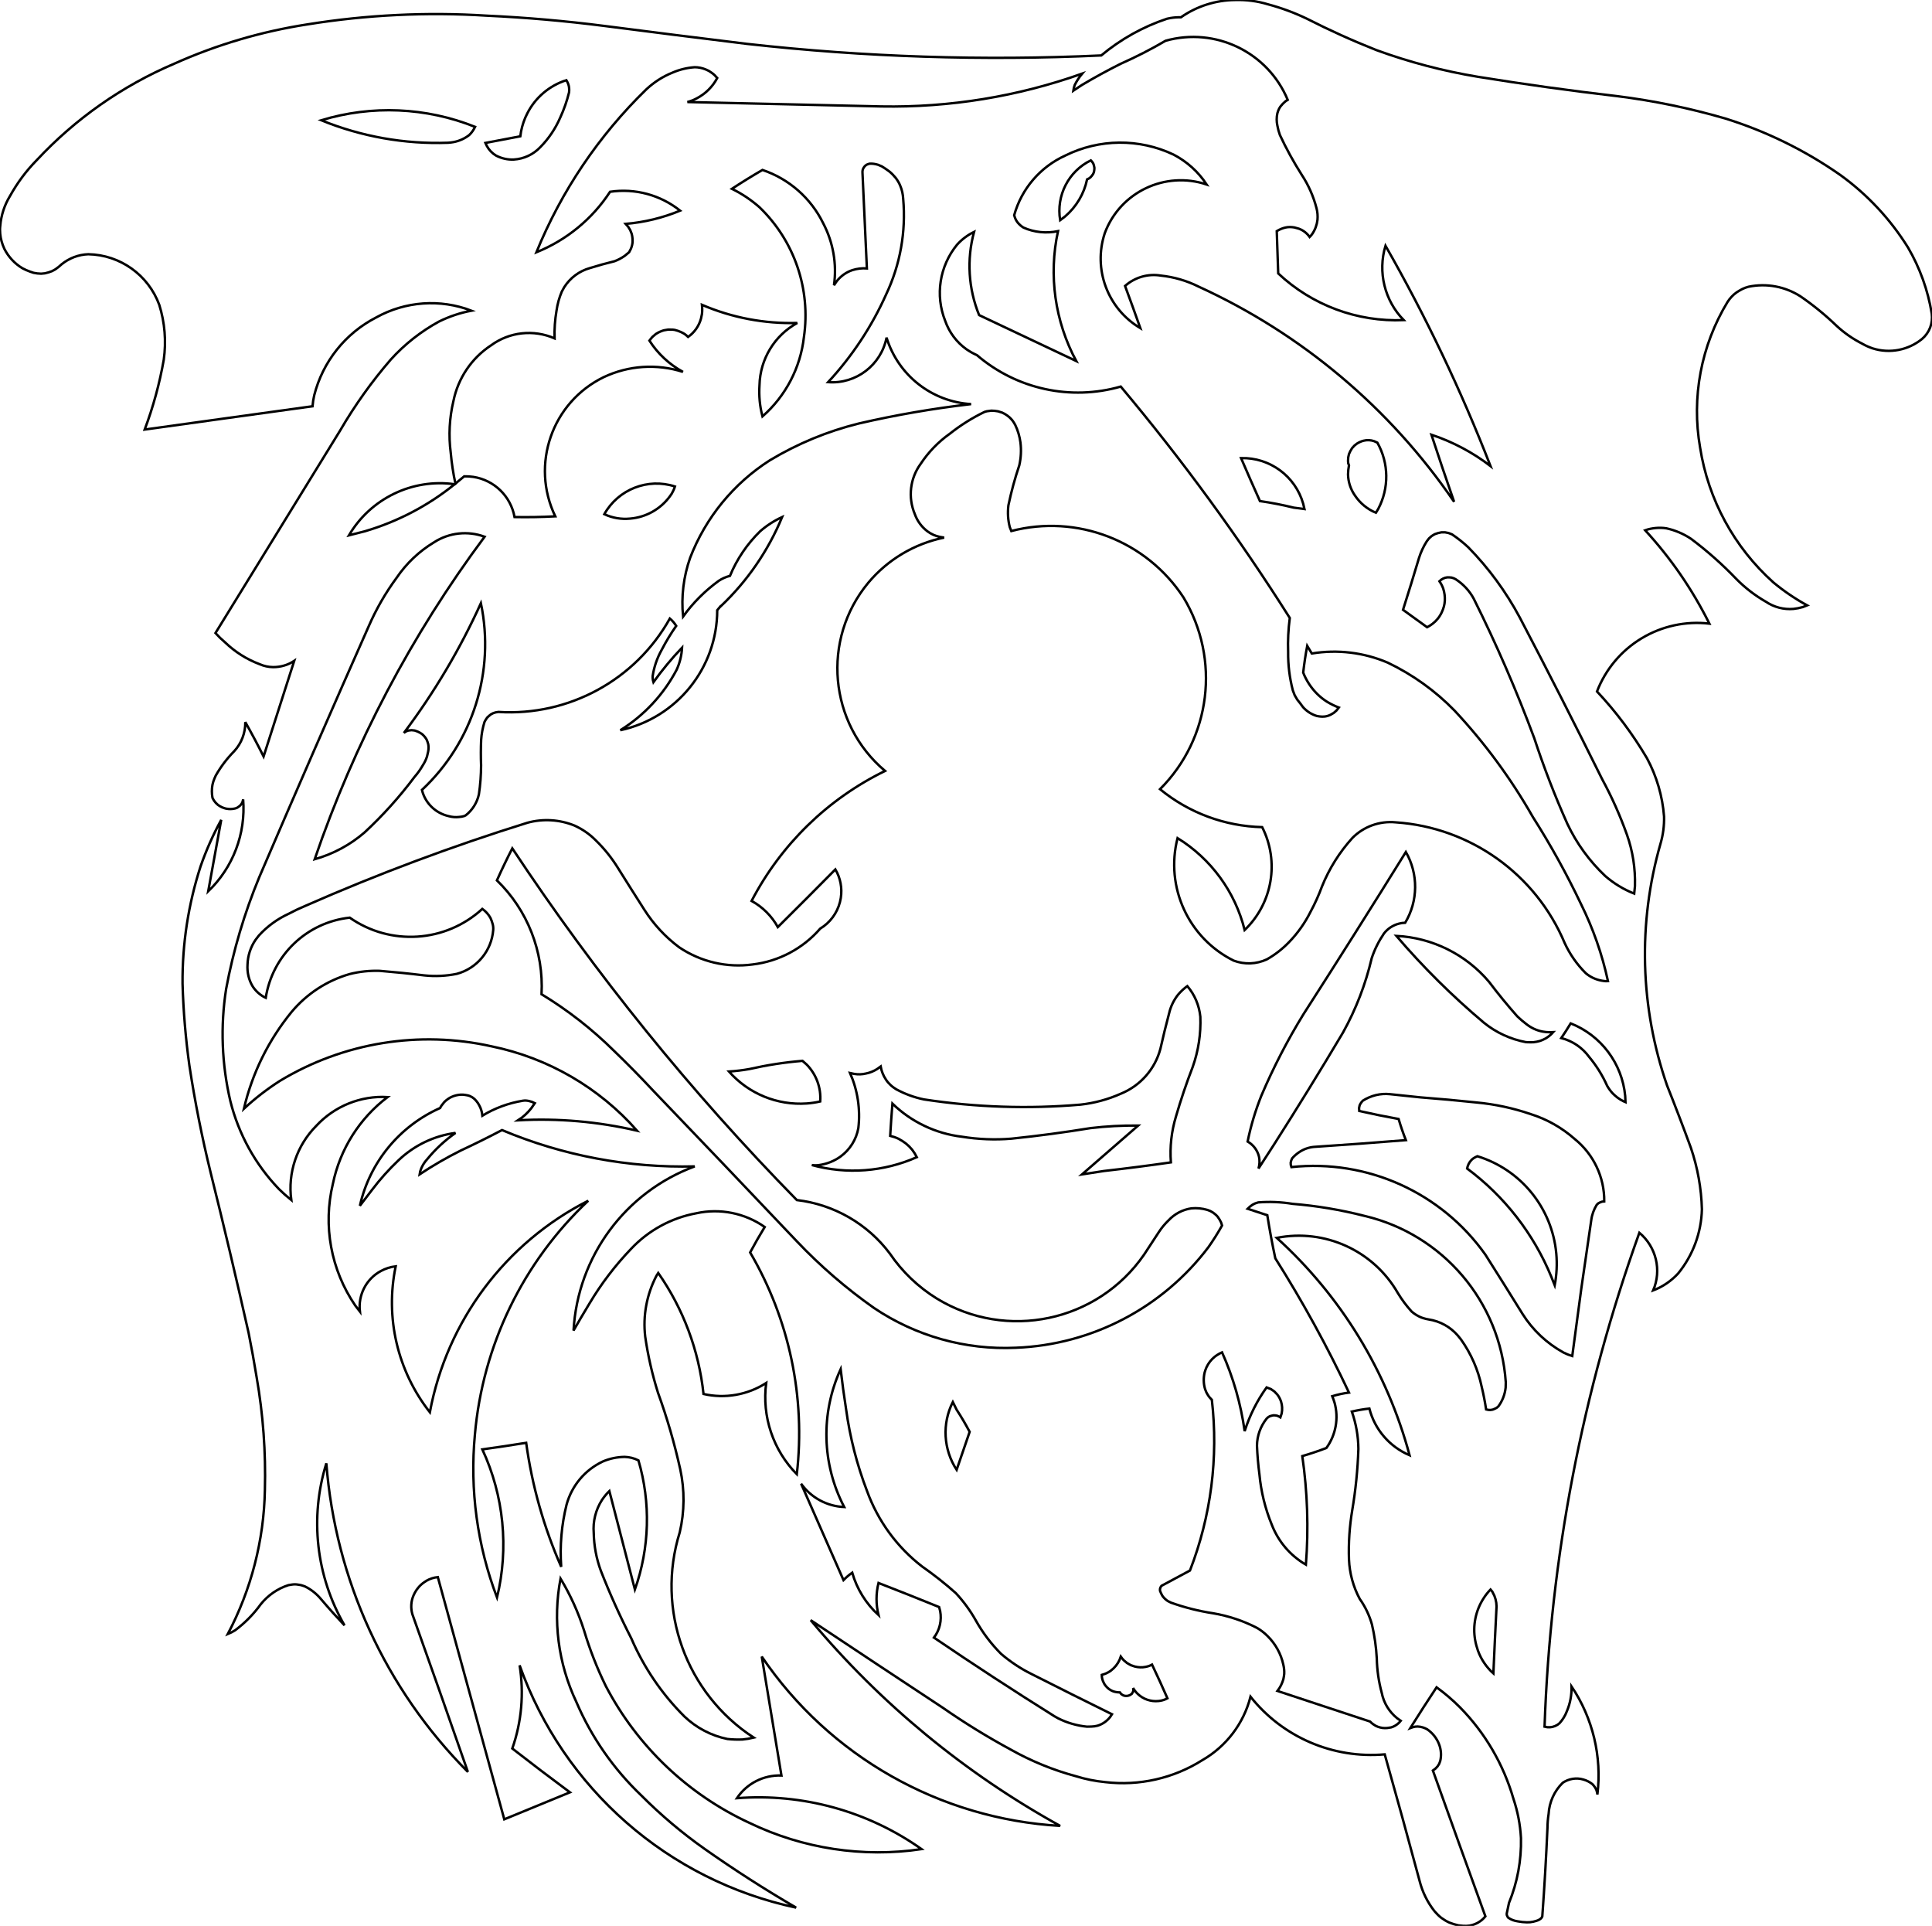 <?xml version="1.0" encoding="UTF-8"?>
<svg xmlns="http://www.w3.org/2000/svg" width="150.688mm" height="150.199mm" viewBox="-1281.582 -843.074 150.688 150.199">
    <path transform="matrix(-1,0,0,-1,0,0)" style="stroke:#000000;stroke-width:0.05mm;fill:none" d="M1167.457,692.879L1167.828,692.918C1168.07,692.969,1168.306,693.042,1168.535,693.133C1168.759,693.231,1168.966,693.361,1169.164,693.504C1169.359,693.656,1169.534,693.832,1169.695,694.02C1170.241,694.713,1170.638,695.512,1170.855,696.367C1171.742,699.672,1172.647,702.961,1173.578,706.254C1177.602,705.9,1181.534,707.588,1184.047,710.75C1184.58,708.663,1185.934,706.879,1187.801,705.805C1190.055,704.38,1192.731,703.777,1195.379,704.09C1196.146,704.164,1196.905,704.314,1197.641,704.543C1199.42,705.021,1201.133,705.718,1202.738,706.621C1204.57,707.612,1206.345,708.705,1208.055,709.895C1211.528,712.185,1214.889,714.412,1218.352,716.719C1212.912,710.215,1206.316,704.776,1198.895,700.676C1208.284,701.216,1216.887,706.097,1222.168,713.879L1220.633,704.605C1222.019,704.657,1223.334,703.988,1224.105,702.836C1218.988,703.232,1213.894,701.827,1209.703,698.863C1214.282,698.185,1218.96,698.898,1223.129,700.91C1227.935,703.134,1231.871,706.883,1234.328,711.574C1235.011,712.968,1235.578,714.416,1236.023,715.902C1236.474,717.324,1237.093,718.687,1237.863,719.965C1238.481,716.71,1238.049,713.343,1236.633,710.348C1235.454,707.595,1233.727,705.112,1231.559,703.047C1230.039,701.521,1228.391,700.129,1226.633,698.887C1224.319,697.256,1221.935,695.726,1219.488,694.301C1229.47,696.431,1237.633,703.584,1241.055,713.199C1240.702,711.023,1240.896,708.792,1241.625,706.711C1240.139,705.553,1238.642,704.415,1237.129,703.293C1238.808,702.599,1240.569,701.875,1242.25,701.188L1247.434,720.078C1247.74,720.045,1248.039,719.956,1248.305,719.801L1248.492,719.68C1248.676,719.554,1248.842,719.405,1248.98,719.23L1249.113,719.051C1249.195,718.927,1249.263,718.795,1249.324,718.66C1249.53,718.194,1249.56,717.669,1249.418,717.18C1247.964,713.102,1246.511,708.976,1245.09,704.887C1251.512,711.341,1255.425,719.872,1256.129,728.949C1257.442,724.725,1256.928,720.144,1254.711,716.316C1255.334,716.975,1255.94,717.649,1256.527,718.34C1256.879,718.768,1257.317,719.119,1257.816,719.359C1257.978,719.425,1258.147,719.469,1258.32,719.488C1258.49,719.523,1258.665,719.521,1258.836,719.492L1259.094,719.449C1259.94,719.176,1260.684,718.657,1261.242,717.965C1261.802,717.186,1262.48,716.498,1263.25,715.926C1263.43,715.813,1263.62,715.718,1263.816,715.637C1261.988,719.101,1260.997,722.946,1260.922,726.863C1260.844,729.812,1261.059,732.762,1261.566,735.668C1261.754,736.821,1261.962,737.971,1262.191,739.117C1263.128,743.284,1264.113,747.445,1265.145,751.59C1265.824,754.355,1266.38,757.15,1266.809,759.965C1267.103,762.081,1267.282,764.212,1267.344,766.348C1267.37,769.457,1266.895,772.55,1265.938,775.508C1265.502,776.758,1264.964,777.971,1264.328,779.133C1264.671,777.283,1265.012,775.411,1265.344,773.559C1263.407,775.419,1262.405,778.049,1262.617,780.727L1262.656,780.566C1262.682,780.477,1262.729,780.396,1262.789,780.324L1262.879,780.227C1262.949,780.172,1263.021,780.12,1263.098,780.074L1263.227,780.027C1263.393,779.987,1263.564,779.969,1263.734,779.98L1263.965,780.012C1264.188,780.067,1264.398,780.164,1264.582,780.301L1264.75,780.457L1264.895,780.641L1265.008,780.844C1265.071,781.181,1265.073,781.526,1265.012,781.863L1264.949,782.109C1264.896,782.271,1264.829,782.428,1264.758,782.582C1264.364,783.276,1263.881,783.916,1263.32,784.484C1262.748,785.102,1262.439,785.916,1262.449,786.758C1261.951,785.877,1261.476,784.983,1261.023,784.078C1260.23,786.534,1259.416,789.074,1258.633,791.535C1259.124,791.207,1259.703,791.041,1260.293,791.047C1260.647,791.052,1260.996,791.128,1261.32,791.27C1262.328,791.647,1263.248,792.226,1264.023,792.973C1264.291,793.199,1264.543,793.443,1264.777,793.703L1255.047,809.508C1253.905,811.47,1252.582,813.321,1251.098,815.039C1250.02,816.227,1248.752,817.227,1247.344,817.996C1246.541,818.392,1245.689,818.68,1244.809,818.844C1247.242,819.778,1249.964,819.584,1252.242,818.316C1254.649,817.08,1256.408,814.868,1257.074,812.246C1257.138,811.964,1257.184,811.679,1257.207,811.391L1263.754,810.484L1270.297,809.574C1269.633,811.339,1269.135,813.162,1268.809,815.02C1268.607,816.455,1268.726,817.918,1269.16,819.301C1270.017,821.631,1272.213,823.2,1274.695,823.246C1275.454,823.22,1276.183,822.943,1276.773,822.465L1277.016,822.254L1277.258,822.074L1277.52,821.93C1277.702,821.856,1277.89,821.799,1278.082,821.758L1278.375,821.73C1278.572,821.731,1278.768,821.757,1278.961,821.797L1279.25,821.895C1279.448,821.963,1279.638,822.052,1279.824,822.148C1280.435,822.511,1280.927,823.041,1281.246,823.676C1281.415,824.044,1281.529,824.436,1281.566,824.84C1281.588,825.046,1281.588,825.255,1281.562,825.461C1281.493,826.286,1281.235,827.084,1280.801,827.789C1280.235,828.81,1279.537,829.751,1278.719,830.582C1275.706,833.814,1272.049,836.378,1267.984,838.109C1264.678,839.589,1261.189,840.618,1257.609,841.172C1252.988,841.918,1248.297,842.146,1243.625,841.852C1240.546,841.708,1237.475,841.44,1234.418,841.047C1230.704,840.567,1227.038,840.106,1223.32,839.652C1214.147,838.624,1204.908,838.323,1195.688,838.75C1194.173,840.018,1192.432,840.989,1190.559,841.613L1190.293,841.668C1190.022,841.712,1189.747,841.732,1189.473,841.727C1188.232,842.592,1186.759,843.062,1185.246,843.074C1184.375,843.102,1183.506,842.987,1182.672,842.734C1181.643,842.458,1180.641,842.089,1179.68,841.629C1177.901,840.722,1176.079,839.899,1174.223,839.164C1171.659,838.228,1169.013,837.533,1166.32,837.086C1162.703,836.501,1159.074,835.997,1155.434,835.574C1152.591,835.217,1149.782,834.635,1147.031,833.836C1143.833,832.84,1140.808,831.357,1138.062,829.438C1135.943,827.911,1134.142,825.983,1132.762,823.766C1131.835,822.176,1131.209,820.43,1130.914,818.613C1130.813,817.87,1131.096,817.126,1131.668,816.641C1132.745,815.762,1134.191,815.482,1135.516,815.902C1135.794,815.998,1136.066,816.112,1136.32,816.262C1137.064,816.637,1137.751,817.115,1138.359,817.684C1139.224,818.517,1140.155,819.277,1141.145,819.957C1142.347,820.732,1143.807,821.004,1145.207,820.711L1145.457,820.633L1145.695,820.531C1145.848,820.453,1145.994,820.364,1146.137,820.27C1146.418,820.072,1146.653,819.816,1146.84,819.527C1148.907,816.123,1149.667,812.083,1148.98,808.16C1148.344,804.103,1146.325,800.391,1143.266,797.652C1142.447,796.973,1141.565,796.374,1140.633,795.863L1140.98,795.727C1141.216,795.659,1141.456,795.613,1141.699,795.586C1142.458,795.522,1143.217,795.718,1143.848,796.145C1144.696,796.63,1145.475,797.229,1146.16,797.926C1147.246,799.06,1148.423,800.104,1149.68,801.047C1150.265,801.441,1150.92,801.719,1151.609,801.871C1151.886,801.914,1152.167,801.921,1152.445,801.895C1152.725,801.869,1153.002,801.815,1153.266,801.719C1151.261,799.54,1149.575,797.089,1148.258,794.438C1150.098,794.653,1151.957,794.249,1153.543,793.293C1155.131,792.337,1156.354,790.877,1157.023,789.148C1155.533,787.56,1154.225,785.811,1153.121,783.934C1152.368,782.531,1151.915,780.986,1151.793,779.398C1151.773,778.676,1151.87,777.955,1152.074,777.262C1153.848,771.079,1153.668,764.499,1151.559,758.422C1150.917,756.812,1150.299,755.194,1149.703,753.566C1149.175,752.019,1148.884,750.4,1148.84,748.766C1148.886,746.937,1149.538,745.174,1150.695,743.758C1151.234,743.174,1151.897,742.718,1152.641,742.438C1151.965,744.01,1152.404,745.838,1153.719,746.934C1158.166,734.555,1160.66,721.56,1161.113,708.414L1160.902,708.371L1160.691,708.367L1160.484,708.398C1160.351,708.432,1160.224,708.489,1160.105,708.559L1159.941,708.688C1159.696,708.958,1159.503,709.271,1159.375,709.613C1159.114,710.225,1158.993,710.886,1159.008,711.551C1157.346,709.076,1156.631,706.085,1156.992,703.125C1157.007,703.248,1157.029,703.369,1157.074,703.484C1157.146,703.651,1157.253,703.799,1157.379,703.93C1157.587,704.094,1157.823,704.218,1158.078,704.289C1158.626,704.456,1159.219,704.358,1159.695,704.039C1160.356,703.394,1160.747,702.523,1160.797,701.602C1160.854,701.24,1160.883,700.874,1160.887,700.508C1160.987,698.21,1161.121,695.914,1161.289,693.621L1161.324,693.543L1161.375,693.477L1161.441,693.418C1161.532,693.349,1161.636,693.3,1161.746,693.27C1161.908,693.218,1162.073,693.179,1162.242,693.164L1162.496,693.156C1162.732,693.16,1162.967,693.186,1163.199,693.23C1163.474,693.267,1163.737,693.365,1163.961,693.527C1164.002,693.591,1164.034,693.659,1164.059,693.73L1164.062,693.844L1163.887,694.668C1163.231,696.272,1162.912,697.994,1162.953,699.727C1163.009,700.772,1163.209,701.805,1163.543,702.797C1164.319,705.479,1165.749,707.927,1167.707,709.918C1168.274,710.488,1168.885,711.012,1169.535,711.484C1170.232,710.432,1170.915,709.37,1171.586,708.301L1171.395,708.371L1171.199,708.414L1171.004,708.426C1170.741,708.413,1170.486,708.335,1170.258,708.203C1169.84,707.912,1169.515,707.505,1169.336,707.027C1169.178,706.615,1169.148,706.164,1169.25,705.734L1169.336,705.508L1169.465,705.309L1169.629,705.137L1169.824,704.996C1168.478,701.224,1167.096,697.387,1165.727,693.621C1166.035,693.235,1166.478,692.982,1166.965,692.898C1167.128,692.872,1167.293,692.868,1167.457,692.879z"/>
    <path transform="matrix(-1,0,0,-1,0,0)" style="stroke:#000000;stroke-width:0.05mm;fill:none" d="M1223.672,707.414C1223.376,707.44,1223.082,707.49,1222.793,707.559C1228.084,711.001,1230.443,717.54,1228.566,723.566C1228.186,725.185,1228.173,726.868,1228.527,728.492C1228.976,730.512,1229.553,732.5,1230.258,734.445C1230.709,735.877,1231.044,737.342,1231.258,738.828C1231.45,740.462,1231.144,742.116,1230.383,743.574L1230.242,743.797C1228.287,741,1227.073,737.753,1226.711,734.359C1225.033,733.975,1223.273,734.286,1221.824,735.215C1222.165,732.602,1221.283,729.978,1219.434,728.102C1218.741,734.109,1220.018,740.18,1223.074,745.398C1222.713,746.07,1222.334,746.732,1221.938,747.383C1223.488,748.47,1225.424,748.858,1227.273,748.453C1229.213,748.094,1230.989,747.129,1232.344,745.695C1233.595,744.393,1234.695,742.952,1235.617,741.398C1236.036,740.707,1236.446,740.011,1236.848,739.309C1236.526,745.076,1232.815,750.103,1227.398,752.109C1232.552,751.977,1237.674,752.942,1242.426,754.941C1243.484,754.384,1244.556,753.853,1245.641,753.348C1246.747,752.795,1247.818,752.176,1248.848,751.492L1248.809,751.723C1248.7,752.084,1248.505,752.413,1248.246,752.688C1247.612,753.461,1246.874,754.144,1246.055,754.719C1247.727,754.497,1249.284,753.748,1250.504,752.582C1251.253,751.871,1251.943,751.101,1252.566,750.277L1253.512,749.039C1252.749,752.425,1250.429,755.25,1247.258,756.66L1247.164,756.828C1247.091,756.929,1247.015,757.027,1246.934,757.121L1246.801,757.246C1246.707,757.323,1246.606,757.391,1246.504,757.457L1246.344,757.535C1246.125,757.633,1245.891,757.687,1245.652,757.703L1245.469,757.703C1245.347,757.692,1245.226,757.671,1245.105,757.648C1244.842,757.587,1244.61,757.434,1244.441,757.223L1244.312,757.055C1244.236,756.937,1244.17,756.812,1244.113,756.684C1244.059,756.551,1244.013,756.415,1243.988,756.273L1243.961,756.062C1242.993,756.653,1241.919,757.048,1240.801,757.23C1240.641,757.256,1240.478,757.244,1240.32,757.207L1240.09,757.141L1239.871,757.039L1240.141,756.648C1240.431,756.278,1240.779,755.956,1241.176,755.703C1238.059,755.876,1234.934,755.603,1231.895,754.895C1234.859,758.259,1238.838,760.567,1243.23,761.469C1248.876,762.736,1254.793,761.773,1259.746,758.781C1260.747,758.142,1261.688,757.413,1262.559,756.605C1261.911,759.377,1260.636,761.963,1258.832,764.164C1257.651,765.573,1256.078,766.598,1254.312,767.109C1253.544,767.303,1252.753,767.385,1251.961,767.359C1250.801,767.264,1249.643,767.146,1248.488,767.004C1247.642,766.914,1246.787,766.955,1245.953,767.125C1244.379,767.549,1243.242,768.918,1243.113,770.543C1243.102,770.705,1243.114,770.868,1243.16,771.023C1243.202,771.179,1243.257,771.33,1243.324,771.477C1243.478,771.761,1243.699,772.003,1243.961,772.191C1246.822,769.565,1251.124,769.279,1254.305,771.508C1257.651,771.144,1260.337,768.58,1260.855,765.254C1261.27,765.449,1261.619,765.758,1261.871,766.141C1262.182,766.653,1262.316,767.25,1262.277,767.848C1262.258,768.541,1262.038,769.214,1261.645,769.785L1261.391,770.113C1260.738,770.831,1259.945,771.409,1259.062,771.812C1258.644,772.036,1258.215,772.239,1257.777,772.422C1252.125,774.908,1246.337,777.074,1240.441,778.91C1239.224,779.242,1237.93,779.162,1236.762,778.684C1236.151,778.405,1235.593,778.021,1235.121,777.543C1234.451,776.893,1233.864,776.162,1233.375,775.367C1232.696,774.28,1232.011,773.197,1231.32,772.117C1230.602,770.988,1229.685,770,1228.613,769.199C1226.93,768.06,1224.885,767.582,1222.871,767.859C1220.831,768.102,1218.956,769.1,1217.609,770.652C1216.845,771.113,1216.293,771.855,1216.07,772.719L1216.004,773.035C1215.882,773.807,1216.028,774.597,1216.426,775.27C1217.914,773.763,1219.41,772.264,1220.914,770.773C1221.392,771.632,1222.099,772.34,1222.961,772.812C1220.664,777.218,1217.016,780.771,1212.551,782.949C1216.942,786.651,1217.528,793.2,1213.863,797.621C1212.347,799.433,1210.26,800.675,1207.945,801.148L1208.297,801.207C1208.641,801.28,1208.964,801.427,1209.246,801.637C1209.698,801.979,1210.041,802.446,1210.23,802.98C1210.777,804.274,1210.606,805.761,1209.777,806.895C1209.172,807.812,1208.4,808.609,1207.504,809.246C1206.665,809.911,1205.756,810.482,1204.793,810.949L1204.617,811C1204.499,811.021,1204.381,811.036,1204.262,811.047C1204.086,811.048,1203.911,811.027,1203.738,810.996L1203.406,810.891C1203.141,810.767,1202.898,810.601,1202.703,810.383L1202.59,810.246C1202.52,810.146,1202.456,810.042,1202.398,809.934C1202.19,809.504,1202.057,809.043,1201.992,808.57C1201.917,807.973,1201.948,807.368,1202.082,806.781C1202.426,805.761,1202.709,804.721,1202.93,803.668C1203,803.098,1202.967,802.521,1202.824,801.965L1202.703,801.66C1197.578,802.994,1192.174,800.908,1189.273,796.477C1186.376,791.664,1187.132,785.497,1191.105,781.527C1188.855,779.678,1186.049,778.638,1183.137,778.566C1181.776,775.883,1182.333,772.626,1184.504,770.543C1185.245,773.524,1187.125,776.096,1189.738,777.711C1190.715,773.892,1188.89,769.91,1185.359,768.156C1184.519,767.841,1183.587,767.874,1182.773,768.254C1182.133,768.616,1181.549,769.071,1181.039,769.602C1180.364,770.298,1179.802,771.094,1179.367,771.961C1179.022,772.599,1178.724,773.261,1178.473,773.941C1177.912,775.33,1177.11,776.608,1176.105,777.719C1175.22,778.617,1173.974,779.063,1172.719,778.941C1166.901,778.544,1161.804,774.902,1159.543,769.527C1159.139,768.65,1158.581,767.852,1157.895,767.172C1157.536,766.868,1157.1,766.67,1156.637,766.59C1156.482,766.559,1156.325,766.544,1156.168,766.559C1156.619,768.643,1157.326,770.664,1158.273,772.574C1159.386,774.913,1160.641,777.182,1162.031,779.367C1163.735,782.36,1165.785,785.144,1168.137,787.66C1169.637,789.2,1171.397,790.462,1173.336,791.391C1175.203,792.192,1177.261,792.44,1179.266,792.109L1179.625,792.703C1179.755,792.013,1179.859,791.319,1179.938,790.621C1179.819,790.306,1179.659,790.009,1179.477,789.727C1179.109,789.169,1178.632,788.691,1178.066,788.336C1177.777,788.164,1177.475,788.015,1177.16,787.895L1177.34,787.664L1177.551,787.48L1177.793,787.336C1177.959,787.253,1178.139,787.199,1178.324,787.188C1178.512,787.176,1178.699,787.197,1178.883,787.238C1179.296,787.365,1179.666,787.603,1179.953,787.926C1180.095,788.127,1180.245,788.323,1180.402,788.512L1180.602,788.855L1180.746,789.23C1181.001,790.207,1181.125,791.213,1181.113,792.223C1181.144,793.11,1181.101,793.999,1180.984,794.879C1184.969,801.184,1189.373,807.213,1194.168,812.926C1198.08,811.803,1202.295,812.724,1205.383,815.375C1205.67,815.503,1205.944,815.657,1206.203,815.836C1206.974,816.385,1207.552,817.161,1207.863,818.055C1208.657,820.053,1208.299,822.324,1206.938,823.988C1206.564,824.405,1206.112,824.743,1205.609,824.988C1206.194,822.841,1206.054,820.561,1205.215,818.5C1202.654,817.292,1200.199,816.131,1197.641,814.918C1199.306,818.017,1199.811,821.609,1199.062,825.047C1199.967,824.857,1200.909,824.95,1201.754,825.324C1201.933,825.431,1202.088,825.572,1202.219,825.734L1202.305,825.859L1202.379,826C1202.42,826.095,1202.451,826.194,1202.48,826.293C1201.903,828.355,1200.445,830.055,1198.496,830.941C1195.843,832.26,1192.732,832.287,1190.055,831.02C1189.006,830.475,1188.114,829.671,1187.465,828.684C1190.7,829.769,1194.215,828.098,1195.41,824.902C1196.349,822.086,1195.195,818.997,1192.641,817.484C1193.029,818.583,1193.427,819.681,1193.832,820.773C1193.072,821.448,1192.05,821.746,1191.047,821.582C1190.017,821.473,1189.016,821.182,1188.09,820.719C1180.048,817.041,1173.16,811.24,1168.168,803.941C1168.775,805.68,1169.365,807.422,1169.938,809.172C1168.276,808.619,1166.718,807.793,1165.328,806.727C1167.631,812.649,1170.369,818.392,1173.52,823.91C1174.135,821.861,1173.595,819.638,1172.098,818.109C1175.718,817.955,1179.247,819.268,1181.887,821.75L1182,825.047C1181.792,825.175,1181.567,825.274,1181.328,825.328C1181.213,825.354,1181.095,825.369,1180.977,825.367L1180.801,825.359L1180.625,825.336C1180.51,825.31,1180.397,825.278,1180.285,825.242C1179.94,825.12,1179.645,824.889,1179.434,824.59C1179.289,824.732,1179.173,824.9,1179.082,825.082C1178.988,825.256,1178.924,825.445,1178.875,825.637L1178.824,825.926C1178.798,826.226,1178.819,826.528,1178.895,826.82C1179.134,827.753,1179.525,828.641,1180.055,829.445C1180.687,830.44,1181.255,831.475,1181.754,832.543C1181.842,832.783,1181.909,833.03,1181.953,833.281C1182.022,833.596,1182.023,833.923,1181.953,834.238C1181.918,834.363,1181.875,834.486,1181.816,834.602L1181.715,834.766C1181.596,834.918,1181.462,835.058,1181.312,835.18L1181.145,835.285C1182.697,839.01,1186.787,840.985,1190.672,839.895C1191.803,839.232,1192.97,838.634,1194.168,838.102C1195.198,837.586,1196.209,837.034,1197.199,836.445L1197.863,836.004L1197.824,836.234L1197.754,836.453C1197.597,836.768,1197.402,837.062,1197.176,837.332C1202.202,835.547,1207.507,834.68,1212.84,834.773L1227.969,835.117C1227.719,835.181,1227.478,835.276,1227.25,835.398C1226.564,835.753,1226.002,836.306,1225.641,836.988L1225.84,837.207C1225.979,837.338,1226.136,837.449,1226.301,837.547L1226.562,837.668C1226.83,837.774,1227.115,837.833,1227.402,837.832C1227.995,837.789,1228.576,837.65,1229.121,837.414C1229.885,837.107,1230.584,836.658,1231.184,836.094C1234.882,832.497,1237.796,828.175,1239.746,823.398C1237.394,824.348,1235.387,825.993,1234,828.117C1232.053,828.406,1230.073,827.873,1228.535,826.645C1229.89,826.084,1231.324,825.737,1232.785,825.613L1232.582,825.383L1232.426,825.125L1232.316,824.848C1232.262,824.657,1232.241,824.46,1232.242,824.262C1232.246,824.061,1232.295,823.865,1232.371,823.68L1232.512,823.406L1232.855,823.121C1233.099,822.949,1233.363,822.811,1233.641,822.703C1234.289,822.545,1234.933,822.367,1235.57,822.168C1236.397,821.938,1237.108,821.407,1237.57,820.684L1237.766,820.328C1237.966,819.855,1238.104,819.357,1238.176,818.848C1238.298,818.133,1238.349,817.408,1238.328,816.684C1239.958,817.399,1241.847,817.195,1243.281,816.141C1244.799,815.145,1245.852,813.583,1246.215,811.805C1246.531,810.48,1246.603,809.108,1246.426,807.758C1246.355,806.952,1246.233,806.151,1246.062,805.359L1245.375,805.926C1245.14,805.931,1244.905,805.915,1244.672,805.883C1243.038,805.637,1241.744,804.376,1241.449,802.75C1240.39,802.731,1239.331,802.749,1238.273,802.805C1240.218,806.846,1238.529,811.699,1234.496,813.66C1232.561,814.576,1230.351,814.723,1228.312,814.07C1229.374,814.653,1230.277,815.488,1230.93,816.508C1230.859,816.607,1230.783,816.701,1230.703,816.793C1230.616,816.873,1230.527,816.951,1230.434,817.023C1230.241,817.151,1230.03,817.247,1229.809,817.312L1229.469,817.371L1229.121,817.367L1228.949,817.344C1228.774,817.303,1228.604,817.241,1228.441,817.164C1228.344,817.119,1228.25,817.067,1228.16,817.008C1228.073,816.943,1227.993,816.87,1227.914,816.797C1227.42,817.143,1227.062,817.652,1226.906,818.234L1226.832,818.582C1226.802,818.821,1226.808,819.062,1226.832,819.301C1224.486,818.294,1221.95,817.812,1219.398,817.887C1221.175,816.913,1222.297,815.065,1222.344,813.039C1222.399,812.218,1222.323,811.393,1222.113,810.598C1220.302,812.187,1219.149,814.395,1218.879,816.789C1218.335,820.52,1219.623,824.284,1222.336,826.902C1222.987,827.48,1223.714,827.966,1224.496,828.348C1223.715,828.86,1222.921,829.351,1222.113,829.82C1220.041,829.123,1218.336,827.624,1217.375,825.66C1216.597,824.177,1216.301,822.487,1216.535,820.828L1216.316,821.148C1216.001,821.546,1215.58,821.849,1215.098,822.008C1214.733,822.122,1214.35,822.171,1213.969,822.141C1214.089,824.637,1214.202,827.101,1214.312,829.598L1214.312,829.727L1214.289,829.848C1214.236,830.004,1214.133,830.139,1213.992,830.227C1213.916,830.262,1213.837,830.291,1213.754,830.309C1213.532,830.322,1213.31,830.288,1213.098,830.223L1212.793,830.094C1212.596,829.972,1212.405,829.841,1212.219,829.703C1212.036,829.554,1211.872,829.385,1211.723,829.203C1211.582,829.015,1211.458,828.815,1211.371,828.598C1211.231,828.271,1211.155,827.921,1211.137,827.566C1210.909,825.009,1211.367,822.438,1212.465,820.117C1213.59,817.603,1215.12,815.29,1216.992,813.27C1214.814,813.109,1212.861,814.601,1212.434,816.742C1211.532,813.808,1208.904,811.74,1205.84,811.559C1208.784,811.219,1211.706,810.714,1214.594,810.047C1217.041,809.442,1219.383,808.472,1221.543,807.172C1224.37,805.365,1226.546,802.704,1227.754,799.574C1228.271,798.104,1228.46,796.539,1228.305,794.988C1227.532,796.06,1226.592,797,1225.523,797.777C1225.255,797.954,1224.959,798.083,1224.648,798.164C1224.106,799.472,1223.304,800.656,1222.289,801.645C1221.775,802.093,1221.198,802.465,1220.578,802.75C1221.664,800.126,1223.29,797.759,1225.352,795.805L1225.344,795.844L1225.641,795.484C1225.647,790.976,1228.793,787.081,1233.199,786.125C1231.339,787.281,1229.82,788.913,1228.801,790.852C1228.557,791.392,1228.416,791.974,1228.383,792.566C1229.19,791.722,1229.936,790.821,1230.617,789.871C1230.648,789.976,1230.673,790.082,1230.676,790.191L1230.676,790.355C1230.567,791.068,1230.331,791.755,1229.977,792.383C1229.641,793.034,1229.261,793.662,1228.84,794.262C1228.974,794.478,1229.14,794.673,1229.336,794.836C1232.021,790.04,1237.218,787.209,1242.703,787.551L1242.91,787.52L1243.102,787.461L1243.281,787.371C1243.389,787.295,1243.487,787.206,1243.582,787.113C1243.664,787.006,1243.733,786.89,1243.793,786.77C1243.935,786.314,1244.025,785.844,1244.055,785.367C1244.083,784.707,1244.085,784.047,1244.059,783.387C1244.062,782.63,1244.118,781.874,1244.23,781.125C1244.37,780.479,1244.732,779.903,1245.25,779.492L1245.375,779.43C1245.506,779.388,1245.644,779.369,1245.781,779.359C1246.043,779.33,1246.309,779.348,1246.562,779.418C1247.601,779.642,1248.424,780.436,1248.672,781.469C1244.699,785.185,1242.958,790.707,1244.074,796.031C1245.701,792.448,1247.716,789.054,1250.082,785.91C1249.982,786.006,1249.856,786.067,1249.723,786.102L1249.48,786.129L1249.238,786.102L1249.008,786.02C1248.888,785.968,1248.776,785.901,1248.668,785.828C1248.523,785.704,1248.399,785.557,1248.305,785.391C1248.254,785.273,1248.209,785.152,1248.18,785.027C1248.144,784.835,1248.151,784.637,1248.191,784.445L1248.277,784.074C1248.356,783.83,1248.469,783.598,1248.609,783.383C1248.792,783.062,1249.006,782.761,1249.25,782.484C1250.416,780.928,1251.719,779.479,1253.145,778.156C1254.273,777.18,1255.603,776.467,1257.039,776.062C1253.952,785.083,1249.481,793.569,1243.785,801.215C1245.094,801.697,1246.555,801.539,1247.727,800.781C1248.89,800.081,1249.886,799.135,1250.648,798.012C1251.517,796.832,1252.249,795.558,1252.832,794.215C1255.71,787.725,1258.56,781.192,1261.359,774.668C1262.522,771.86,1263.389,768.938,1263.945,765.949C1264.4,763.041,1264.288,760.073,1263.617,757.207C1262.975,754.628,1261.669,752.261,1259.828,750.344C1259.522,750.04,1259.2,749.754,1258.863,749.484C1259.15,751.607,1258.432,753.742,1256.922,755.262C1255.495,756.808,1253.452,757.637,1251.352,757.516C1253.544,755.854,1255.06,753.452,1255.617,750.758C1256.407,747.486,1255.773,744.032,1253.871,741.254L1253.512,740.789C1253.663,742.079,1253.019,743.335,1251.875,743.949C1251.516,744.144,1251.124,744.27,1250.719,744.316C1251.556,740.315,1250.581,736.148,1248.055,732.934C1246.724,740.053,1242.16,746.149,1235.703,749.43C1240.791,744.64,1243.938,738.145,1244.543,731.184C1244.947,726.874,1244.357,722.529,1242.816,718.484C1241.882,722.355,1242.285,726.427,1243.961,730.039C1242.82,730.197,1241.68,730.367,1240.543,730.551C1240.086,727.215,1239.166,723.96,1237.809,720.879C1237.929,722.509,1237.786,724.148,1237.391,725.734C1236.985,727.213,1235.954,728.441,1234.566,729.094C1234.026,729.326,1233.444,729.446,1232.855,729.453C1232.483,729.441,1232.117,729.35,1231.785,729.18C1230.816,725.877,1230.914,722.354,1232.062,719.109L1234.055,726.789C1234.272,726.578,1234.464,726.342,1234.633,726.09C1235.121,725.324,1235.348,724.421,1235.273,723.516C1235.253,722.511,1235.067,721.517,1234.719,720.574C1234.017,718.777,1233.224,717.017,1232.344,715.301C1231.363,713.024,1229.957,710.956,1228.199,709.207C1227.268,708.32,1226.108,707.71,1224.848,707.453C1224.457,707.41,1224.064,707.398,1223.672,707.414z"/>
    <path transform="matrix(-1,0,0,-1,0,0)" style="stroke:#000000;stroke-width:0.05mm;fill:none" d="M1241.5,830.633C1240.716,830.681,1239.982,831.028,1239.441,831.598C1238.784,832.262,1238.259,833.045,1237.887,833.902C1237.596,834.533,1237.365,835.189,1237.199,835.863C1237.179,836.029,1237.184,836.196,1237.215,836.359C1237.25,836.524,1237.321,836.677,1237.41,836.82C1238.729,836.399,1239.826,835.469,1240.453,834.234L1240.613,833.898C1240.809,833.434,1240.942,832.946,1241,832.445L1243.727,831.926C1243.658,831.763,1243.569,831.61,1243.469,831.465L1243.301,831.266L1243.109,831.09L1242.895,830.941C1242.464,830.718,1241.984,830.607,1241.5,830.633z"/>
    <path transform="matrix(-1,0,0,-1,0,0)" style="stroke:#000000;stroke-width:0.05mm;fill:none" d="M1246.633,831.941C1246.483,831.95,1246.335,831.97,1246.188,831.996C1245.749,832.082,1245.337,832.268,1244.984,832.543C1244.793,832.724,1244.642,832.942,1244.527,833.18C1248.352,834.711,1252.585,834.892,1256.527,833.695C1253.39,832.418,1250.018,831.819,1246.633,831.941z"/>
    <path transform="matrix(-1,0,0,-1,0,0)" style="stroke:#000000;stroke-width:0.05mm;fill:none" d="M1198.504,826.199C1197.632,826.948,1197.027,827.961,1196.793,829.086L1196.641,829.16L1196.512,829.262C1196.44,829.341,1196.372,829.424,1196.316,829.516L1196.258,829.664C1196.235,829.769,1196.223,829.877,1196.223,829.984C1196.24,830.079,1196.26,830.174,1196.289,830.266L1196.344,830.375L1196.418,830.477L1196.504,830.566C1198.246,829.715,1199.215,827.815,1198.895,825.902L1198.504,826.199z"/>
    <path transform="matrix(-1,0,0,-1,0,0)" style="stroke:#000000;stroke-width:0.05mm;fill:none" d="M1174.082,803.391C1173.228,805.011,1173.254,806.954,1174.152,808.551L1174.406,808.668C1174.672,808.758,1174.959,808.773,1175.23,808.703C1175.407,808.658,1175.575,808.583,1175.73,808.488L1175.941,808.324L1176.121,808.129C1176.219,807.983,1176.303,807.828,1176.367,807.664L1176.426,807.402L1176.441,807.125L1176.426,806.949L1176.367,806.781C1176.413,806.548,1176.437,806.312,1176.441,806.074C1176.428,805.485,1176.239,804.914,1175.902,804.43C1175.502,803.83,1174.933,803.36,1174.266,803.086L1174.082,803.391z"/>
    <path transform="matrix(-1,0,0,-1,0,0)" style="stroke:#000000;stroke-width:0.05mm;fill:none" d="M1179.938,803.789C1180.553,805.942,1182.547,807.406,1184.785,807.348C1184.303,806.227,1183.812,805.109,1183.312,803.996C1182.427,803.868,1181.548,803.698,1180.68,803.484L1179.84,803.375L1179.938,803.789z"/>
    <path transform="matrix(-1,0,0,-1,0,0)" style="stroke:#000000;stroke-width:0.05mm;fill:none" d="M1253.137,801.637C1250.579,802.385,1248.194,803.634,1246.121,805.309C1249.422,805.772,1252.677,804.198,1254.367,801.324L1253.137,801.637z"/>
    <path transform="matrix(-1,0,0,-1,0,0)" style="stroke:#000000;stroke-width:0.05mm;fill:none" d="M1232.438,802.629C1231.201,802.73,1230.071,803.364,1229.336,804.363L1229.184,804.582C1229.085,804.758,1228.998,804.941,1228.938,805.133C1231.054,805.821,1233.36,804.914,1234.449,802.973C1233.822,802.679,1233.127,802.561,1232.438,802.629z"/>
    <path transform="matrix(-1,0,0,-1,0,0)" style="stroke:#000000;stroke-width:0.05mm;fill:none" d="M1154.062,773.973C1154.023,775.336,1154.233,776.695,1154.688,777.98C1155.222,779.473,1155.869,780.923,1156.625,782.316C1158.718,786.541,1160.858,790.742,1163.047,794.918C1164.119,796.924,1165.47,798.767,1167.062,800.391C1167.457,800.76,1167.88,801.096,1168.328,801.398L1168.598,801.504L1168.875,801.559L1169.152,801.559C1169.333,801.529,1169.51,801.484,1169.68,801.414L1169.918,801.27L1170.129,801.082L1170.305,800.852C1170.56,800.448,1170.763,800.014,1170.906,799.559C1171.309,798.207,1171.725,796.859,1172.152,795.516C1171.521,795.057,1170.907,794.612,1170.273,794.156C1170.128,794.231,1169.991,794.32,1169.859,794.418C1169.545,794.657,1169.293,794.969,1169.129,795.328L1169.039,795.543C1168.926,795.835,1168.875,796.148,1168.891,796.461L1168.91,796.695C1168.93,796.856,1168.968,797.013,1169.016,797.168C1169.088,797.372,1169.189,797.565,1169.312,797.742L1169.18,797.859L1169.031,797.949L1168.875,798.012L1168.707,798.047C1168.595,798.049,1168.483,798.046,1168.371,798.031L1168.207,797.98L1168.047,797.902C1167.456,797.518,1166.965,796.997,1166.633,796.375C1164.868,792.836,1163.293,789.206,1161.914,785.5C1161.17,783.233,1160.309,781.006,1159.336,778.828C1158.616,777.298,1157.613,775.918,1156.383,774.758C1155.712,774.175,1154.948,773.709,1154.121,773.383L1154.062,773.973z"/>
    <path transform="matrix(-1,0,0,-1,0,0)" style="stroke:#000000;stroke-width:0.05mm;fill:none" d="M1202.348,737.965C1196.418,738.198,1190.906,741.078,1187.328,745.812C1186.945,746.356,1186.59,746.919,1186.266,747.5L1186.344,747.742C1186.413,747.893,1186.501,748.033,1186.598,748.168C1186.701,748.297,1186.828,748.403,1186.961,748.5L1187.176,748.625L1187.41,748.715C1187.815,748.832,1188.237,748.878,1188.656,748.836C1189.344,748.739,1189.973,748.403,1190.445,747.895C1190.727,747.624,1190.978,747.323,1191.191,746.996C1191.582,746.408,1191.969,745.816,1192.352,745.223C1195.98,739.979,1203.07,738.476,1208.512,741.801C1209.967,742.699,1211.215,743.895,1212.176,745.309C1213.921,747.636,1216.545,749.144,1219.434,749.484C1227.686,757.9,1235.117,767.083,1241.625,776.91C1242.047,776.089,1242.447,775.257,1242.824,774.414C1240.435,772.097,1239.167,768.859,1239.344,765.535C1237.292,764.288,1235.394,762.806,1233.688,761.117C1232.644,760.112,1231.628,759.079,1230.641,758.02C1226.902,754.124,1223.157,750.197,1219.441,746.277C1217.611,744.347,1215.593,742.602,1213.418,741.07C1210.158,738.872,1206.276,737.783,1202.348,737.965z"/>
    <path transform="matrix(-1,0,0,-1,0,0)" style="stroke:#000000;stroke-width:0.05mm;fill:none" d="M1182.23,753.789C1180.384,756.681,1178.585,759.601,1176.832,762.551C1175.822,764.37,1175.069,766.321,1174.594,768.348C1174.369,769.03,1174.045,769.676,1173.641,770.27C1173.348,770.655,1172.93,770.923,1172.461,771.043C1172.305,771.085,1172.145,771.106,1171.984,771.109C1170.968,772.804,1170.947,774.915,1171.93,776.629C1174.562,772.387,1177.232,768.158,1179.93,763.957C1181.174,761.931,1182.267,759.816,1183.199,757.629C1183.663,756.469,1184.024,755.271,1184.273,754.047C1183.824,753.79,1183.5,753.36,1183.383,752.855C1183.322,752.552,1183.334,752.237,1183.426,751.941L1182.23,753.789z"/>
    <path transform="matrix(-1,0,0,-1,0,0)" style="stroke:#000000;stroke-width:0.05mm;fill:none" d="M1162.23,761.789L1161.977,761.793C1161.807,761.809,1161.641,761.845,1161.477,761.891C1161.317,761.945,1161.164,762.014,1161.016,762.094C1160.799,762.228,1160.601,762.389,1160.434,762.582L1160.715,762.57C1160.904,762.571,1161.092,762.591,1161.277,762.625C1161.742,762.712,1162.174,762.92,1162.543,763.215C1162.788,763.4,1163.021,763.599,1163.242,763.812C1164.01,764.679,1164.744,765.576,1165.441,766.5C1167.251,768.644,1169.869,769.943,1172.672,770.086C1170.588,767.65,1168.308,765.389,1165.855,763.324C1164.902,762.546,1163.768,762.024,1162.559,761.797C1162.449,761.79,1162.34,761.789,1162.23,761.789z"/>
    <path transform="matrix(-1,0,0,-1,0,0)" style="stroke:#000000;stroke-width:0.05mm;fill:none" d="M1195.48,751.75C1193.737,751.948,1191.995,752.172,1190.258,752.422C1190.348,753.627,1190.214,754.839,1189.863,755.996C1189.482,757.309,1189.044,758.604,1188.551,759.879C1188.109,761.131,1187.908,762.455,1187.961,763.781C1188.048,764.663,1188.402,765.497,1188.977,766.172C1189.242,765.979,1189.482,765.753,1189.695,765.504C1190.035,765.073,1190.277,764.574,1190.398,764.039C1190.641,763.126,1190.867,762.207,1191.074,761.285C1191.494,759.699,1192.634,758.402,1194.152,757.781C1195.152,757.334,1196.216,757.046,1197.305,756.926C1201.378,756.577,1205.478,756.713,1209.52,757.332C1210.272,757.486,1210.996,757.753,1211.672,758.117C1211.831,758.216,1211.985,758.324,1212.121,758.453C1212.257,758.58,1212.38,758.719,1212.48,758.875C1212.69,759.184,1212.827,759.535,1212.895,759.902L1213.156,759.711C1213.422,759.54,1213.717,759.416,1214.027,759.355C1214.334,759.28,1214.654,759.268,1214.965,759.324L1215.281,759.391C1214.688,758.044,1214.463,756.563,1214.633,755.102C1214.791,754.207,1215.292,753.409,1216.027,752.875C1216.515,752.523,1217.081,752.301,1217.676,752.215C1217.872,752.186,1218.07,752.181,1218.266,752.215C1215.547,751.467,1212.652,751.685,1210.074,752.828C1210.178,753.035,1210.3,753.232,1210.441,753.414L1210.672,753.668L1210.926,753.895C1211.106,754.034,1211.299,754.156,1211.5,754.262C1211.708,754.363,1211.929,754.434,1212.152,754.492C1212.102,755.33,1212.043,756.167,1211.977,757.004C1210.499,755.573,1208.594,754.664,1206.551,754.422C1205.279,754.217,1203.987,754.166,1202.703,754.27C1200.637,754.484,1198.578,754.759,1196.527,755.094C1195.293,755.24,1194.051,755.307,1192.809,755.293L1197.191,751.484L1195.48,751.75z"/>
    <path transform="matrix(-1,0,0,-1,0,0)" style="stroke:#000000;stroke-width:0.05mm;fill:none" d="M1154.824,757.605C1155.064,760.14,1156.706,762.327,1159.074,763.262C1159.309,762.874,1159.554,762.492,1159.809,762.117C1158.938,761.894,1158.171,761.377,1157.641,760.652C1157.068,759.967,1156.594,759.206,1156.23,758.391C1156.108,758.178,1155.965,757.979,1155.797,757.801C1155.683,757.686,1155.561,757.579,1155.434,757.48C1155.237,757.335,1155.026,757.211,1154.801,757.117L1154.824,757.605z"/>
    <path transform="matrix(-1,0,0,-1,0,0)" style="stroke:#000000;stroke-width:0.05mm;fill:none" d="M1218.66,757.016C1218.307,757.042,1217.955,757.093,1217.609,757.172C1217.529,758.233,1217.912,759.275,1218.652,760.039L1218.992,760.34C1220.382,760.225,1221.761,760.012,1223.121,759.703C1223.652,759.607,1224.188,759.543,1224.727,759.508C1223.202,757.779,1220.96,756.857,1218.66,757.016z"/>
    <path transform="matrix(-1,0,0,-1,0,0)" style="stroke:#000000;stroke-width:0.05mm;fill:none" d="M1158.242,742.613L1157.473,747.902C1157.421,748.331,1157.271,748.741,1157.047,749.109L1156.926,749.227C1156.832,749.284,1156.73,749.326,1156.625,749.359L1156.457,749.375C1156.438,751.262,1157.287,753.052,1158.754,754.238C1159.753,755.122,1160.926,755.79,1162.199,756.188C1163.567,756.656,1164.986,756.96,1166.426,757.094C1167.88,757.248,1169.335,757.381,1170.793,757.492L1173.176,757.742C1173.542,757.781,1173.911,757.753,1174.27,757.668C1174.628,757.58,1174.969,757.434,1175.281,757.238C1175.386,757.132,1175.476,757.012,1175.535,756.875L1175.582,756.656L1175.566,756.43C1174.547,756.2,1173.524,755.992,1172.496,755.805C1172.332,755.247,1172.143,754.697,1171.93,754.156C1174.323,753.962,1176.718,753.786,1179.113,753.629C1179.52,753.589,1179.911,753.448,1180.25,753.219C1180.454,753.082,1180.64,752.92,1180.801,752.734C1180.858,752.631,1180.892,752.518,1180.914,752.402L1180.906,752.227L1180.855,752.055C1174.947,752.686,1169.159,750.073,1165.727,745.223C1164.754,743.689,1163.789,742.149,1162.832,740.605C1162.04,739.344,1160.937,738.308,1159.633,737.59C1159.415,737.479,1159.187,737.389,1158.953,737.316L1158.242,742.613z"/>
    <path transform="matrix(-1,0,0,-1,0,0)" style="stroke:#000000;stroke-width:0.05mm;fill:none" d="M1160.586,743.5C1161.969,746.857,1164.239,749.775,1167.152,751.941L1167.113,752.102C1167.034,752.364,1166.871,752.595,1166.645,752.75C1166.551,752.809,1166.453,752.859,1166.352,752.902C1162.953,751.856,1160.524,748.861,1160.199,745.32C1160.123,744.491,1160.166,743.655,1160.32,742.836L1160.586,743.5z"/>
    <path transform="matrix(-1,0,0,-1,0,0)" style="stroke:#000000;stroke-width:0.05mm;fill:none" d="M1173.391,708.309C1173.29,708.328,1173.188,708.339,1173.086,708.355L1172.938,708.406C1172.697,708.505,1172.49,708.668,1172.328,708.871L1172.605,709.066C1173.225,709.563,1173.656,710.26,1173.809,711.039C1174.048,711.918,1174.179,712.823,1174.199,713.734C1174.246,714.629,1174.373,715.518,1174.578,716.391C1174.78,717.101,1175.098,717.774,1175.527,718.375C1176.035,719.322,1176.321,720.372,1176.367,721.445C1176.412,722.733,1176.326,724.022,1176.113,725.293C1175.846,726.873,1175.686,728.469,1175.633,730.07C1175.642,731.064,1175.815,732.05,1176.145,732.988C1175.694,733.094,1175.237,733.172,1174.777,733.223C1174.358,731.586,1173.196,730.24,1171.641,729.582C1173.394,736.111,1176.99,741.996,1182,746.535C1178.251,747.275,1174.45,745.538,1172.551,742.223C1172.241,741.712,1171.883,741.231,1171.48,740.789C1171.373,740.695,1171.258,740.61,1171.137,740.535C1170.956,740.424,1170.766,740.328,1170.562,740.27C1170.427,740.227,1170.289,740.193,1170.148,740.172C1169.27,740.038,1168.47,739.595,1167.887,738.926L1167.633,738.613C1166.846,737.506,1166.293,736.248,1166.016,734.918C1165.875,734.336,1165.76,733.748,1165.672,733.156L1165.496,733.117L1165.324,733.113L1165.152,733.141C1165.047,733.179,1164.946,733.228,1164.848,733.281L1164.715,733.395C1164.397,733.821,1164.205,734.327,1164.148,734.855L1164.137,735.27C1164.564,741.555,1169.048,746.824,1175.184,748.254C1177.016,748.722,1178.885,749.035,1180.77,749.188C1181.652,749.334,1182.549,749.37,1183.441,749.301L1183.676,749.227L1183.895,749.117C1184.033,749.029,1184.157,748.92,1184.273,748.805C1183.761,748.635,1183.252,748.468,1182.738,748.301C1182.56,747.175,1182.352,746.055,1182.113,744.941C1179.984,741.572,1178.065,738.074,1176.367,734.469C1176.809,734.412,1177.245,734.316,1177.672,734.188C1177.605,734.021,1177.546,733.851,1177.492,733.68C1177.156,732.467,1177.39,731.167,1178.129,730.148C1178.746,729.912,1179.373,729.701,1180.008,729.516C1179.603,726.712,1179.509,723.872,1179.727,721.047C1180.945,721.754,1181.885,722.857,1182.391,724.172C1182.904,725.424,1183.228,726.746,1183.352,728.094C1183.449,728.834,1183.513,729.578,1183.543,730.324C1183.538,731.097,1183.268,731.843,1182.785,732.445L1182.672,732.547L1182.547,732.621C1182.455,732.649,1182.365,732.681,1182.27,732.695L1182.125,732.691L1181.984,732.668L1181.848,732.613L1181.719,732.535L1181.617,732.844C1181.554,733.154,1181.571,733.476,1181.668,733.777C1181.737,733.975,1181.833,734.161,1181.965,734.324L1182.188,734.555L1182.457,734.742L1182.793,734.871C1183.539,733.831,1184.116,732.681,1184.504,731.461C1184.8,733.582,1185.392,735.65,1186.266,737.605L1186.469,737.508C1186.596,737.438,1186.717,737.358,1186.832,737.27C1187.11,737.044,1187.337,736.76,1187.484,736.434C1187.542,736.305,1187.586,736.171,1187.625,736.035C1187.726,735.611,1187.718,735.168,1187.594,734.75C1187.543,734.589,1187.473,734.434,1187.379,734.293C1187.294,734.147,1187.183,734.02,1187.062,733.902C1186.542,729.392,1187.129,724.823,1188.77,720.59L1190.992,719.398L1191.07,719.277L1191.109,719.145L1191.105,719.004C1191.053,718.869,1190.988,718.74,1190.918,718.613C1190.806,718.457,1190.666,718.323,1190.508,718.215L1190.25,718.086C1189.178,717.703,1188.071,717.425,1186.945,717.254C1185.76,717.05,1184.612,716.668,1183.543,716.117C1183.241,715.942,1182.965,715.727,1182.719,715.48C1182.101,714.872,1181.671,714.098,1181.488,713.25C1181.432,713.012,1181.404,712.768,1181.418,712.523C1181.433,712.387,1181.456,712.252,1181.484,712.117C1181.58,711.785,1181.734,711.473,1181.945,711.199L1178.328,710.004L1174.719,708.812L1174.586,708.684C1174.492,708.605,1174.387,708.543,1174.281,708.48L1174.117,708.406L1173.941,708.352L1173.762,708.316C1173.639,708.299,1173.514,708.3,1173.391,708.309z"/>
    <path transform="matrix(-1,0,0,-1,0,0)" style="stroke:#000000;stroke-width:0.05mm;fill:none" d="M1196.457,708.422C1196.292,708.427,1196.127,708.447,1195.969,708.492C1195.581,708.612,1195.241,708.851,1194.992,709.172L1194.855,709.383C1196.945,710.415,1199.042,711.463,1201.121,712.516C1201.978,712.94,1202.778,713.471,1203.504,714.094C1204.273,714.863,1204.932,715.735,1205.465,716.684C1205.899,717.459,1206.426,718.178,1207.031,718.828C1207.864,719.571,1208.741,720.264,1209.656,720.902C1211.618,722.414,1213.107,724.454,1213.953,726.781C1214.74,728.831,1215.287,730.965,1215.586,733.141C1215.75,734.188,1215.893,735.24,1216.016,736.293C1217.587,732.859,1217.485,728.891,1215.738,725.543C1217.078,725.599,1218.318,726.268,1219.098,727.359L1215.793,719.844C1215.585,720.058,1215.357,720.251,1215.113,720.422C1214.747,719.152,1214.038,718.008,1213.062,717.117C1213.267,717.939,1213.268,718.799,1213.062,719.621C1211.483,719.008,1209.905,718.381,1208.336,717.742L1208.254,717.434C1208.116,716.704,1208.287,715.949,1208.738,715.359C1205.643,713.255,1202.509,711.209,1199.336,709.223L1199.043,709.059C1198.341,708.708,1197.582,708.489,1196.801,708.414L1196.457,708.422z"/>
    <path transform="matrix(-1,0,0,-1,0,0)" style="stroke:#000000;stroke-width:0.05mm;fill:none" d="M1205.953,731.406C1206.265,731.997,1206.603,732.574,1206.969,733.133L1207.266,733.734C1208.118,732.045,1208.002,730.03,1206.969,728.445L1205.953,731.406z"/>
    <path transform="matrix(-1,0,0,-1,0,0)" style="stroke:#000000;stroke-width:0.05mm;fill:none" d="M1164.992,715.047L1164.871,717.516C1164.832,717.889,1164.881,718.266,1165.023,718.613L1165.191,718.949L1165.328,719.109C1165.534,718.897,1165.718,718.664,1165.875,718.414C1166.494,717.452,1166.726,716.291,1166.527,715.164C1166.477,714.885,1166.402,714.611,1166.309,714.344C1166.061,713.661,1165.647,713.051,1165.105,712.566L1164.992,715.047z"/>
    <path transform="matrix(-1,0,0,-1,0,0)" style="stroke:#000000;stroke-width:0.05mm;fill:none" d="M1191.223,710.414C1191.04,710.432,1190.86,710.473,1190.691,710.547L1190.527,710.629C1190.914,711.51,1191.314,712.385,1191.727,713.254C1191.882,713.168,1192.051,713.109,1192.227,713.078C1192.504,713.02,1192.791,713.035,1193.066,713.102L1193.387,713.211L1193.68,713.379C1193.771,713.45,1193.86,713.523,1193.945,713.602C1194.025,713.69,1194.099,713.782,1194.168,713.879L1194.262,713.621C1194.409,713.296,1194.639,713.015,1194.922,712.797C1195.064,712.686,1195.224,712.602,1195.391,712.535L1195.648,712.453C1195.646,712.29,1195.62,712.128,1195.559,711.977L1195.457,711.762C1195.292,711.488,1195.043,711.273,1194.742,711.164C1194.577,711.111,1194.404,711.087,1194.23,711.086L1194.164,710.992L1194.078,710.918L1193.984,710.863L1193.883,710.824C1193.736,710.794,1193.583,710.811,1193.449,710.879L1193.309,710.973C1193.264,711.04,1193.22,711.107,1193.191,711.184C1193.182,711.239,1193.186,711.293,1193.184,711.348L1193.207,711.43C1193.105,711.259,1192.986,711.1,1192.84,710.965C1192.409,710.552,1191.816,710.353,1191.223,710.414z"/>
</svg>
